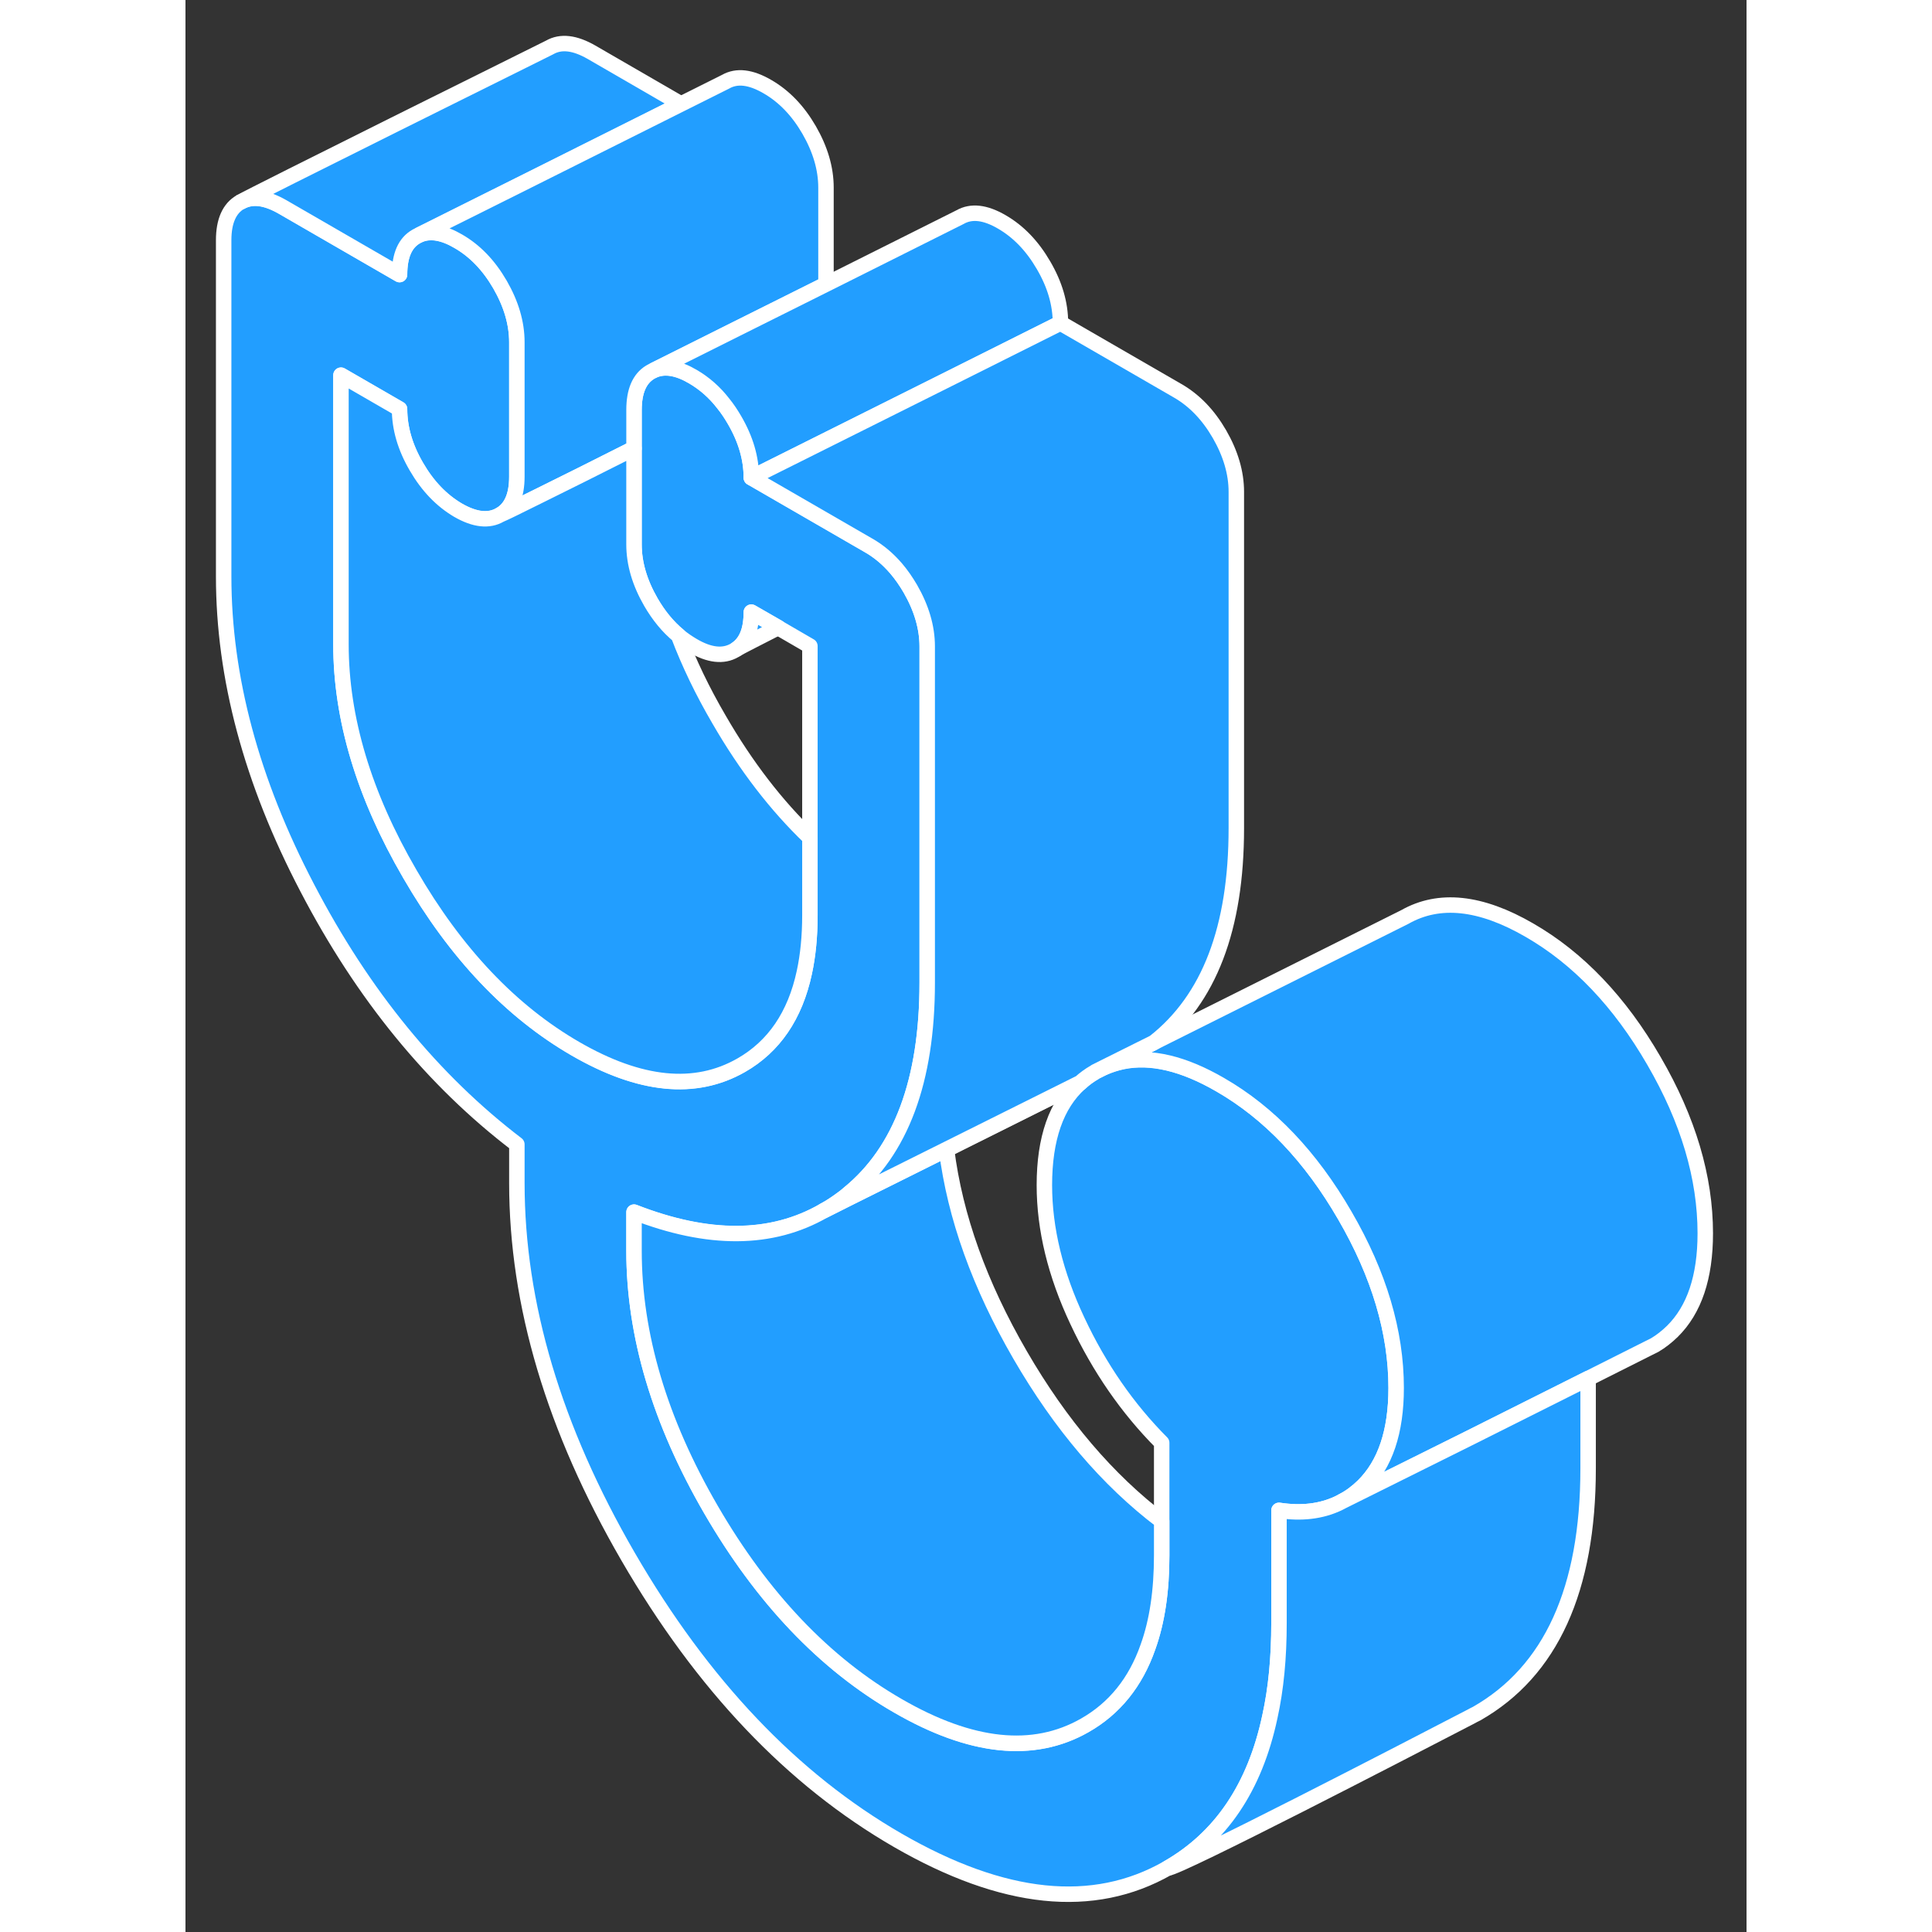 <svg width="48" height="48" viewBox="0 0 101 125" fill="#229EFF" xmlns="http://www.w3.org/2000/svg" stroke-width="1px" stroke-linecap="round" stroke-linejoin="round"><rect x="0" y="0" width="101" height="125" fill="#333333" stroke="none"/><path d="M78.331 89.8C78.331 92.63 77.621 94.74 76.201 96.14C75.791 96.54 75.351 96.87 74.871 97.12L74.581 97.27C73.471 97.79 72.201 97.94 70.751 97.72V105.01C70.751 107.24 70.561 109.26 70.161 111.07C69.191 115.64 66.981 118.91 63.541 120.87C58.731 123.61 52.921 123.01 46.091 119.07C39.261 115.13 33.451 109.01 28.641 100.72C23.841 92.44 21.441 84.38 21.441 76.54V74.04C16.001 69.89 11.481 64.36 7.881 57.45C4.271 50.55 2.471 43.83 2.471 37.3V15.54C2.471 14.31 2.841 13.48 3.561 13.07C3.561 13.07 3.571 13.07 3.581 13.07C4.311 12.66 5.201 12.78 6.271 13.39L13.851 17.77C13.851 16.53 14.211 15.71 14.941 15.3L15.161 15.19C15.851 14.91 16.681 15.05 17.641 15.61C18.721 16.23 19.621 17.16 20.351 18.42C21.071 19.67 21.441 20.91 21.441 22.15V30.85C21.441 32.08 21.081 32.89 20.371 33.31C20.361 33.32 20.351 33.32 20.351 33.32C19.621 33.74 18.721 33.64 17.641 33.02C16.571 32.39 15.671 31.46 14.941 30.2C14.211 28.95 13.851 27.71 13.851 26.47L10.061 24.28V41.69C10.061 46.48 11.541 51.44 14.521 56.56C17.491 61.69 21.061 65.45 25.231 67.86C29.401 70.27 32.971 70.63 35.951 68.93C38.071 67.72 39.441 65.72 40.041 62.92C40.281 61.81 40.401 60.58 40.401 59.21V41.8L38.351 40.61L36.611 39.61C36.611 40.78 36.291 41.57 35.641 42.01C35.581 42.04 35.541 42.07 35.521 42.08C34.791 42.5 33.891 42.4 32.821 41.77C32.501 41.58 32.191 41.37 31.901 41.13C31.221 40.57 30.621 39.84 30.111 38.96C29.391 37.71 29.021 36.47 29.021 35.23V26.53C29.021 25.32 29.371 24.51 30.061 24.09C30.071 24.08 30.091 24.07 30.111 24.06L30.331 23.95C31.021 23.67 31.851 23.8 32.821 24.37C33.561 24.8 34.231 25.38 34.801 26.12C35.061 26.44 35.301 26.8 35.521 27.18C36.251 28.43 36.611 29.67 36.611 30.91L44.191 35.29C44.861 35.67 45.461 36.18 45.991 36.8C46.321 37.19 46.621 37.62 46.901 38.1C47.621 39.35 47.991 40.6 47.991 41.83V63.59C47.991 69.92 46.301 74.48 42.901 77.24C42.801 77.33 42.691 77.42 42.581 77.5C42.171 77.81 41.741 78.1 41.301 78.34C37.931 80.28 33.841 80.31 29.021 78.43V80.93C29.021 86.37 30.681 91.96 34.001 97.68C37.321 103.4 41.351 107.64 46.091 110.37C50.831 113.11 54.861 113.53 58.181 111.64C60.101 110.55 61.471 108.86 62.271 106.57C62.871 104.91 63.161 102.93 63.161 100.64V93.35C60.951 91.13 59.131 88.5 57.711 85.47C56.281 82.44 55.571 79.5 55.571 76.68C55.571 73.66 56.341 71.46 57.871 70.08H57.881C58.171 69.81 58.481 69.58 58.831 69.38C58.851 69.36 58.871 69.35 58.891 69.34L59.411 69.08C59.801 68.91 60.201 68.78 60.621 68.69C62.461 68.31 64.571 68.81 66.951 70.19C70.111 72.01 72.801 74.83 75.011 78.65C77.231 82.47 78.331 86.19 78.331 89.81V89.8Z" stroke="white" stroke-linejoin="round"/><path d="M32.061 6.73L22.471 11.53L15.161 15.18L14.941 15.29C14.211 15.7 13.851 16.52 13.851 17.76L6.271 13.38C5.201 12.77 4.311 12.65 3.581 13.06C4.241 12.66 22.831 3.43 23.541 3.08C23.551 3.07 23.561 3.07 23.561 3.07C24.291 2.65 25.191 2.76 26.271 3.38L32.061 6.73Z" stroke="white" stroke-linejoin="round"/><path d="M41.441 12.14V18.39L35.671 21.27L30.331 23.94L30.111 24.05C30.111 24.05 30.071 24.07 30.061 24.08C29.371 24.5 29.021 25.31 29.021 26.52V29.01C26.671 30.2 24.421 31.32 22.801 32.12C21.441 32.8 20.531 33.24 20.371 33.3C21.081 32.88 21.441 32.07 21.441 30.84V22.14C21.441 20.9 21.071 19.66 20.351 18.41C19.621 17.15 18.721 16.22 17.641 15.6C16.681 15.04 15.851 14.9 15.161 15.18L22.471 11.53L32.061 6.73L34.941 5.29C35.671 4.87 36.571 4.98 37.641 5.6C38.721 6.22 39.621 7.15 40.351 8.41C41.071 9.66 41.441 10.9 41.441 12.14Z" stroke="white" stroke-linejoin="round"/><path d="M40.401 54.2V59.2C40.401 60.57 40.281 61.8 40.041 62.91C39.441 65.71 38.071 67.71 35.951 68.92C32.971 70.62 29.401 70.26 25.23 67.85C21.061 65.44 17.491 61.68 14.521 56.55C11.54 51.43 10.06 46.47 10.06 41.68V24.27L13.851 26.46C13.851 27.7 14.211 28.94 14.941 30.19C15.671 31.45 16.57 32.38 17.64 33.01C18.721 33.63 19.62 33.73 20.351 33.31C20.351 33.31 20.36 33.31 20.37 33.3C20.53 33.24 21.441 32.8 22.8 32.12C24.421 31.32 26.671 30.2 29.02 29.01V35.22C29.02 36.46 29.39 37.7 30.11 38.95C30.62 39.83 31.221 40.56 31.901 41.12C32.581 42.91 33.45 44.72 34.52 46.55C36.27 49.58 38.23 52.12 40.401 54.2Z" stroke="white" stroke-linejoin="round"/><path d="M63.161 98.41V100.63C63.161 102.92 62.871 104.9 62.272 106.56C61.471 108.85 60.102 110.54 58.181 111.63C54.861 113.52 50.831 113.1 46.091 110.36C41.351 107.63 37.322 103.39 34.002 97.67C30.681 91.95 29.021 86.36 29.021 80.92V78.42C33.842 80.3 37.931 80.27 41.301 78.33L42.971 77.49L57.871 70.07L49.242 74.38C49.791 78.73 51.382 83.15 54.002 87.67C56.611 92.17 59.661 95.76 63.161 98.41Z" stroke="white" stroke-linejoin="round"/><path d="M98.331 79.8C98.331 82.63 97.621 84.74 96.201 86.14C95.841 86.49 95.461 86.79 95.051 87.03L94.571 87.27L90.751 89.19L83.031 93.06L74.871 97.12C75.351 96.87 75.791 96.54 76.201 96.14C77.621 94.74 78.331 92.63 78.331 89.8C78.331 86.18 77.231 82.46 75.011 78.64C72.801 74.82 70.111 72 66.951 70.18C64.571 68.8 62.461 68.3 60.621 68.68C60.201 68.77 59.801 68.9 59.411 69.07L62.581 67.49L62.691 67.43L78.891 59.33C81.111 58.07 83.791 58.35 86.951 60.18C90.111 62 92.801 64.82 95.011 68.64C97.231 72.46 98.331 76.18 98.331 79.8Z" stroke="white" stroke-linejoin="round"/><path d="M90.751 89.19V95.01C90.751 102.85 88.341 108.13 83.541 110.87C83.541 110.87 83.471 110.91 83.321 110.98C83.251 111.02 83.171 111.06 83.061 111.12C82.961 111.17 82.851 111.23 82.711 111.3C79.031 113.21 64.251 120.87 63.541 120.87C66.981 118.91 69.191 115.64 70.161 111.07C70.561 109.26 70.751 107.24 70.751 105.01V97.72C72.201 97.94 73.471 97.79 74.581 97.27L74.871 97.12L83.031 93.06L90.751 89.19Z" stroke="white" stroke-linejoin="round"/><path d="M56.611 20.9L49.021 24.7L36.611 30.9C36.611 29.66 36.251 28.42 35.521 27.17C35.301 26.79 35.061 26.43 34.801 26.11C34.231 25.37 33.561 24.79 32.821 24.36C31.851 23.79 31.021 23.66 30.331 23.94L35.671 21.27L41.441 18.39L50.111 14.05C50.841 13.63 51.741 13.73 52.821 14.36C53.891 14.98 54.791 15.91 55.521 17.17C56.251 18.42 56.611 19.66 56.611 20.9Z" stroke="white" stroke-linejoin="round"/><path d="M38.351 40.6C36.981 41.3 35.981 41.81 35.641 42C36.291 41.56 36.611 40.77 36.611 39.6L38.351 40.6Z" stroke="white" stroke-linejoin="round"/><path d="M67.99 31.82V53.58C67.99 60.05 66.24 64.64 62.69 67.43L62.58 67.49L59.41 69.07L58.89 69.33C58.89 69.33 58.85 69.35 58.83 69.37C58.48 69.57 58.17 69.8 57.88 70.06H57.87L42.97 77.49L41.3 78.33C41.74 78.09 42.17 77.8 42.58 77.49C42.69 77.41 42.8 77.32 42.9 77.23C46.3 74.47 47.99 69.91 47.99 63.58V41.82C47.99 40.59 47.62 39.34 46.9 38.09C46.62 37.61 46.32 37.18 45.99 36.79C45.46 36.17 44.86 35.66 44.19 35.28L36.61 30.9L49.02 24.7L56.61 20.9L64.19 25.28C65.27 25.9 66.17 26.83 66.9 28.09C67.62 29.34 67.99 30.59 67.99 31.82Z" stroke="white" stroke-linejoin="round"/></svg>